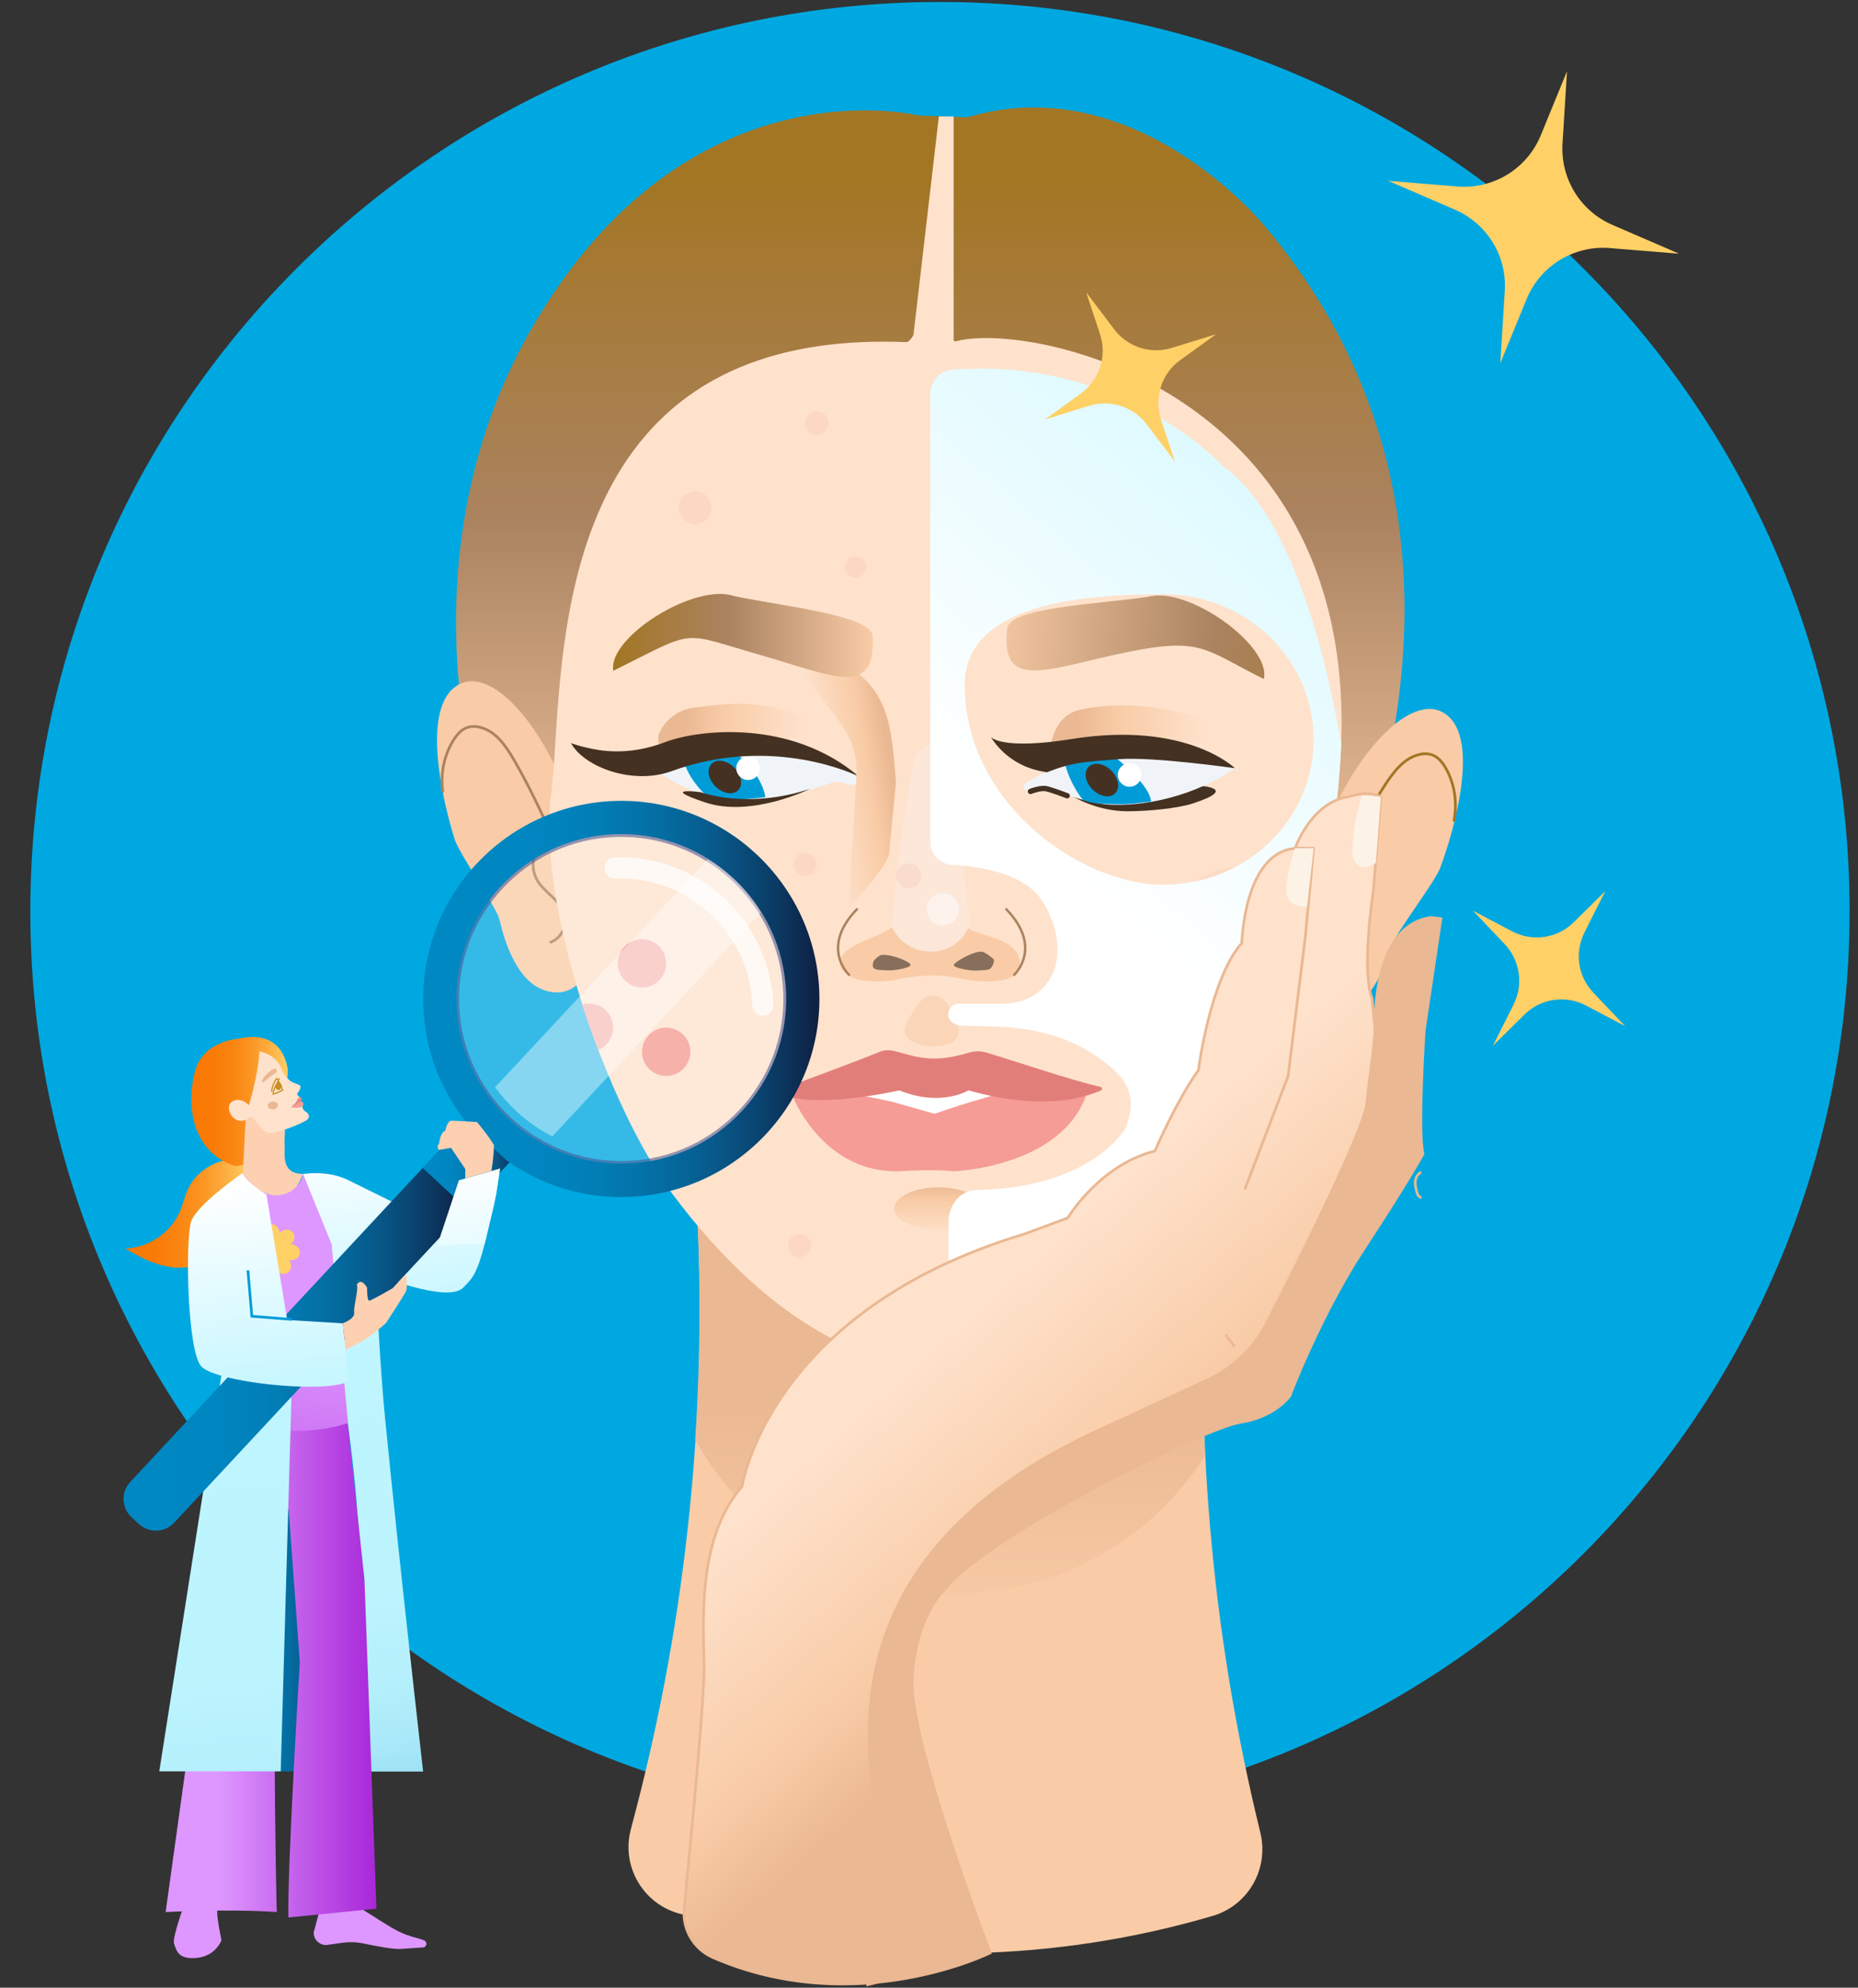 <svg width="216" height="231" viewBox="0 0 216 231" fill="none" xmlns="http://www.w3.org/2000/svg">
<rect x="0" y="0" width="216" height="231" fill="#333333" stroke="none"/>
<g clip-path="url(#clip0_476_5212)">
<path d="M109.275 211.54C167.683 211.54 215.023 164.241 215.023 105.885C215.023 47.529 167.683 0.23 109.275 0.23C50.868 0.23 3.527 47.529 3.527 105.885C3.506 164.241 50.868 211.54 109.275 211.54Z" fill="#00A8E1"/>
<path d="M106.769 13.421C106.769 13.421 80.016 6.76 61.89 38.017C43.764 69.273 57.533 107.104 66.748 114.113H151.909C151.909 114.113 180.513 65.878 146.985 26.219C146.985 26.219 131.996 7.783 112.433 13.638L106.769 13.421Z" fill="url(#paint0_linear_476_5212)"/>
<path d="M68.165 112.959C68.165 112.959 66.771 116.333 63.198 115.049C59.625 113.764 58.384 108.149 58.057 106.843C57.752 105.515 53.438 99.268 52.872 97.592C52.327 95.916 48.471 83.052 52.937 79.808C57.382 76.565 64.614 86.338 66.749 95.284C68.862 104.187 69.647 109.999 68.165 112.959Z" fill="#F9CCA7"/>
<path d="M64.026 109.498C65.246 109.019 65.987 107.561 65.638 106.298C65.18 104.601 63.263 103.752 62.414 102.228C61.934 101.357 61.847 100.269 62.174 99.333C62.501 98.397 63.263 97.614 64.178 97.222C62.871 94.196 61.455 91.279 59.821 88.428C58.884 86.796 57.73 85.054 55.922 84.554C55.42 84.401 54.854 84.379 54.353 84.532C53.612 84.771 53.089 85.424 52.675 86.077C51.608 87.84 51.194 89.952 51.477 91.976" stroke="#AB8360" stroke-width="0.318" stroke-miterlimit="10" stroke-linecap="round" stroke-linejoin="round"/>
<path d="M151.388 115.484C151.388 115.484 152.39 118.967 156.029 117.856C159.667 116.746 161.41 111.152 161.802 109.868C162.172 108.562 166.791 102.533 167.423 100.879C168.054 99.246 172.52 86.578 168.229 83.117C163.937 79.678 156.247 89.081 153.676 97.897C151.105 106.712 150.038 112.458 151.388 115.484Z" fill="#F9CCA7"/>
<path d="M155.681 112.241C154.483 111.697 153.808 110.195 154.222 108.954C154.766 107.3 156.727 106.538 157.642 105.036C158.165 104.187 158.296 103.121 158.013 102.163C157.729 101.205 157.01 100.378 156.117 99.964C157.577 97.004 159.124 94.174 160.91 91.388C161.934 89.799 163.154 88.123 164.984 87.688C165.507 87.558 166.051 87.558 166.553 87.753C167.271 88.036 167.773 88.711 168.143 89.386C169.123 91.192 169.428 93.326 169.036 95.35" stroke="#A37624" stroke-width="0.318" stroke-miterlimit="10" stroke-linecap="round" stroke-linejoin="round"/>
<path d="M140.952 222.662C122.696 228.017 103.328 228.431 84.876 223.86L79.19 222.445C74.832 221.378 72.196 216.96 73.329 212.628L74.005 210.038C79.8 187.64 82.174 164.502 81.085 141.386L80.976 138.905H140.603L140.386 142.017C138.752 165.699 140.8 189.49 146.42 212.563L146.529 213.02C147.531 217.221 145.091 221.465 140.952 222.662Z" fill="#F9CCA7"/>
<path d="M140.101 169.138C139.665 160.127 139.753 151.072 140.363 142.039L140.58 138.926H80.953L81.062 141.408C81.476 150.049 81.389 158.69 80.822 167.31C86.661 177.954 97.989 185.18 110.995 185.18C123.261 185.18 134.001 178.781 140.101 169.138Z" fill="url(#paint1_linear_476_5212)"/>
<path d="M97.619 110.216C103.654 108.78 103.175 108.693 107.837 111.24C109.601 112.197 110.386 112.175 112.128 111.174C117.226 108.257 118.577 107.866 120.298 110.804C121.932 113.569 116.442 112.698 111.889 113.09C110.56 113.199 110.603 115.005 109.274 115.179C106.508 115.528 109.579 112.415 99.95 113.068C98.687 112.828 97.793 111.305 97.619 110.216Z" fill="#EAB892"/>
<path d="M64.004 92.847C65.856 79.808 61.891 38.017 105.332 39.758C106.443 39.801 107.641 34.556 108.905 34.556C109.624 34.556 110.386 39.889 111.105 39.671C119.798 37.277 158.511 45.265 155.831 88.189C154.938 102.315 150.298 124.408 141.605 139.514C128.708 161.912 101.519 170.14 78.122 138.687C70.758 128.783 62.632 106.037 64.004 92.847Z" fill="#FEE2CC"/>
<path d="M109.1 142.91C111.94 142.91 114.242 141.809 114.242 140.45C114.242 139.092 111.94 137.991 109.1 137.991C106.261 137.991 103.959 139.092 103.959 140.45C103.959 141.809 106.261 142.91 109.1 142.91Z" fill="url(#paint2_linear_476_5212)"/>
<path d="M103.96 113.895C103.96 113.895 99.167 114.766 97.838 112.567C96.531 110.369 101.389 109.128 102.936 108.257C104.483 107.387 105.419 105.82 107.947 105.689C110.474 105.558 111.498 107.256 112.848 108.04C114.221 108.823 118.491 109.15 118.556 111.892C118.6 114.461 114.439 114.33 111.149 113.634C107.881 112.915 103.96 113.895 103.96 113.895Z" fill="#F9CCA7"/>
<path d="M108.36 86.556C107.401 86.382 106.551 87.557 106.225 88.863C105.005 93.826 104.068 102.816 103.676 107.735C103.676 107.735 104.918 110.586 108.164 110.586C111.845 110.586 112.76 107.343 112.76 107.343C112.041 103.316 111.41 87.122 108.36 86.556Z" fill="#FCE7D9"/>
<path opacity="0.51" d="M109.602 107.539C110.637 107.539 111.476 106.701 111.476 105.667C111.476 104.633 110.637 103.795 109.602 103.795C108.567 103.795 107.729 104.633 107.729 105.667C107.729 106.701 108.567 107.539 109.602 107.539Z" fill="white"/>
<path d="M116.985 124.865H99.447V130.002H116.985V124.865Z" fill="white"/>
<path d="M92.24 127.608C92.24 127.608 95.857 136.598 104.876 136.097C104.876 136.097 108.34 135.857 110.889 136.119C110.889 136.119 123.328 135.683 126.313 127.194L119.516 126.541C117.185 126.454 108.645 129.436 108.645 129.436L103.721 128.043C101.978 127.673 100.301 127.26 98.514 127.216L92.24 127.608Z" fill="#F49C95"/>
<path d="M91.106 126.476C93.437 125.605 99.754 123.276 102.282 122.231C102.717 122.057 103.175 122.014 103.632 122.079C105.027 122.34 106.661 123.08 108.905 123.015C110.299 122.972 111.737 122.601 112.63 122.34C113.283 122.144 113.981 122.123 114.634 122.319C117.597 123.167 124.59 125.583 127.923 126.302C128.141 126.345 128.185 126.65 127.967 126.737C125.788 127.651 121.061 129.088 112.586 126.715C112.586 126.715 109.384 128.696 104.547 126.715C104.547 126.715 95.288 128.848 91.106 127.26C90.757 127.107 90.735 126.607 91.106 126.476Z" fill="#E27E79"/>
<path d="M102.5 110.978C102.151 111.044 101.868 111.37 101.672 111.544C101.476 111.718 101.367 112.371 101.585 112.524C101.803 112.698 102.195 112.72 102.565 112.741C102.936 112.763 103.306 112.785 103.676 112.763C104.352 112.72 106.225 112.415 105.789 112.001C105.267 111.501 103.284 110.848 102.5 110.978Z" fill="#876F5C"/>
<path d="M114.198 110.608C114.546 110.673 115.265 111.261 115.483 111.435C115.701 111.609 115.374 112.371 115.156 112.545C114.938 112.719 114.546 112.741 114.176 112.763C113.806 112.785 113.435 112.807 113.065 112.785C112.39 112.741 110.516 112.436 110.952 112.023C111.453 111.501 113.413 110.456 114.198 110.608Z" fill="#876F5C"/>
<path d="M96.661 84.989C89.668 80.614 83.851 81.876 80.649 82.246C78.775 82.464 77.207 83.727 76.531 85.468L76.64 88.602" fill="url(#paint3_linear_476_5212)"/>
<path d="M139.493 91.323C139.493 91.323 131.868 94.958 124.592 92.477C124.592 92.477 127.402 94.283 131.084 94.283C133.371 94.283 136.901 93.957 138.687 93.369C144.134 91.584 139.493 91.323 139.493 91.323Z" fill="#443122"/>
<path d="M119.646 90.735C119.646 90.735 118.426 91.388 119.275 91.846C120.125 92.303 120.583 91.541 121.694 91.693C122.805 91.846 125.855 93.217 128.534 93.478C131.214 93.739 137.597 93.326 143.567 89.299C143.567 89.277 127.75 85.882 119.646 90.735Z" fill="#F0F4F8"/>
<path d="M121.996 88.58C121.996 88.58 121.691 83.422 125.46 82.507C128.379 81.789 136.571 81.114 143.564 85.555" fill="url(#paint4_linear_476_5212)"/>
<path d="M130.625 88.842C130.32 88.559 130.036 88.319 129.731 88.08C127.596 88.254 125.592 88.559 123.871 88.907C124.045 89.887 124.939 91.802 125.854 92.912C126.943 93.456 128.185 93.391 129.601 93.456C131.518 93.522 132.607 93.26 133.827 93.151C133.653 91.802 132.237 90.322 130.625 88.842Z" fill="#009CD8"/>
<path d="M99.143 89.974C99.143 89.974 100.342 90.626 99.514 91.084C98.686 91.519 98.207 90.757 97.096 90.909C95.984 91.04 92.934 92.411 90.255 92.629C87.575 92.868 82.564 93.87 76.639 89.799C76.617 89.778 91.061 85.054 99.143 89.974Z" fill="#F0F4F8"/>
<path d="M86.205 88.08C85.9 87.797 85.617 87.558 85.311 87.318C83.177 87.492 81.172 87.797 79.451 88.145C79.669 89.473 80.649 91.105 82.174 92.52C82.283 92.629 82.392 92.716 82.523 92.803C85.203 93.13 87.403 92.803 88.972 92.651C88.797 91.323 87.817 89.582 86.205 88.08Z" fill="#009CD8"/>
<path d="M99.842 90.235C99.842 90.235 90.016 85.272 78.056 89.625C73.546 91.258 67.904 89.146 66.379 86.36C66.379 86.36 67.664 86.861 69.647 87.166C72.239 87.557 74.875 87.187 77.315 86.251C81.106 84.793 91.89 83.487 99.842 90.235Z" fill="#443122"/>
<path d="M121.694 89.756L121.04 89.625C118.622 89.168 116.487 87.731 115.18 85.642C115.18 85.642 116.334 87.209 124.613 85.881C137.924 83.748 143.566 89.277 143.566 89.277C143.566 89.277 134.003 87.906 129.994 88.232C126.007 88.537 124.613 88.602 121.694 89.756Z" fill="#443122"/>
<path d="M119.797 91.976C119.797 91.976 120.973 91.497 121.692 91.671C122.411 91.845 124.067 92.477 124.067 92.477" stroke="#443122" stroke-width="0.618" stroke-miterlimit="10" stroke-linecap="round"/>
<path d="M146.922 78.916C139.689 75.303 139.71 73.888 129.711 76.065C121.28 77.937 116.247 80.113 117.097 73.017C117.38 70.601 127.532 70.21 133.48 69.361C138.12 68.055 147.858 75.085 146.922 78.916Z" fill="url(#paint5_linear_476_5212)"/>
<g opacity="0.37">
<path opacity="0.37" d="M105.637 103.251C106.444 103.251 107.097 102.598 107.097 101.793C107.097 100.987 106.444 100.334 105.637 100.334C104.831 100.334 104.178 100.987 104.178 101.793C104.178 102.598 104.831 103.251 105.637 103.251Z" fill="#F49C95"/>
<path opacity="0.37" d="M93.612 101.793C94.358 101.793 94.963 101.189 94.963 100.443C94.963 99.698 94.358 99.094 93.612 99.094C92.867 99.094 92.262 99.698 92.262 100.443C92.262 101.189 92.867 101.793 93.612 101.793Z" fill="#F49C95"/>
<path opacity="0.37" d="M92.958 146.109C93.704 146.109 94.309 145.505 94.309 144.76C94.309 144.015 93.704 143.41 92.958 143.41C92.212 143.41 91.607 144.015 91.607 144.76C91.607 145.505 92.212 146.109 92.958 146.109Z" fill="#F49C95"/>
<path opacity="0.37" d="M99.449 67.14C100.147 67.14 100.713 66.575 100.713 65.878C100.713 65.181 100.147 64.615 99.449 64.615C98.751 64.615 98.186 65.181 98.186 65.878C98.186 66.575 98.751 67.14 99.449 67.14Z" fill="#F49C95"/>
<path opacity="0.37" d="M80.802 60.915C81.861 60.915 82.719 60.057 82.719 59C82.719 57.942 81.861 57.084 80.802 57.084C79.743 57.084 78.885 57.942 78.885 59C78.885 60.057 79.743 60.915 80.802 60.915Z" fill="#F49C95"/>
<path opacity="0.37" d="M94.964 50.532C95.722 50.532 96.337 49.919 96.337 49.161C96.337 48.404 95.722 47.79 94.964 47.79C94.206 47.79 93.592 48.404 93.592 49.161C93.592 49.919 94.206 50.532 94.964 50.532Z" fill="#F49C95"/>
</g>
<path d="M74.635 114.766C76.187 114.766 77.445 113.508 77.445 111.958C77.445 110.407 76.187 109.15 74.635 109.15C73.082 109.15 71.824 110.407 71.824 111.958C71.824 113.508 73.082 114.766 74.635 114.766Z" fill="#F49C95"/>
<path d="M77.447 125.039C78.999 125.039 80.257 123.782 80.257 122.232C80.257 120.681 78.999 119.424 77.447 119.424C75.895 119.424 74.637 120.681 74.637 122.232C74.637 123.782 75.895 125.039 77.447 125.039Z" fill="#F49C95"/>
<path opacity="0.56" d="M111.213 118.792C112.324 121.426 109.252 121.731 107.858 121.557C106.463 121.383 104.089 120.708 105.701 118.313C106.616 116.964 107.204 115.527 108.598 115.701C109.993 115.876 110.581 117.29 111.213 118.792Z" fill="#F9CCA7"/>
<path opacity="0.1" d="M143.913 116.442C148.245 116.442 151.756 112.933 151.756 108.606C151.756 104.278 148.245 100.77 143.913 100.77C139.582 100.77 136.07 104.278 136.07 108.606C136.07 112.933 139.582 116.442 143.913 116.442Z" fill="#F49C95"/>
<path d="M142.15 54.146C142.15 54.146 130.517 41.456 110.757 42.958C109.275 43.067 108.143 44.307 108.143 45.788V97.831C108.143 99.246 109.254 100.421 110.67 100.509C113.829 100.683 119.057 101.466 121.127 104.644C123.545 108.388 123.785 113.198 120.364 115.549C119.297 116.289 117.99 116.638 116.683 116.638H111.498C110.8 116.638 110.234 117.203 110.234 117.9C110.234 118.64 110.866 119.097 111.607 119.162C115.55 119.467 122.935 118.488 129.471 124.321C132.02 126.585 131.649 128.936 130.887 131.025C130.865 131.112 127.053 138.056 113.48 138.295C111.628 138.339 110.278 140.08 110.278 141.93V159.409C123.044 159.953 134.503 151.921 141.605 139.558C150.298 124.452 154.96 102.38 155.832 88.232C155.875 87.644 155.897 87.057 155.919 86.469C154.328 77.131 150.385 59.979 142.15 54.146ZM135.244 102.816C125.593 102.816 112.151 93.326 112.151 79.591C112.151 70.253 125.593 69.056 135.244 69.056C144.895 69.056 152.716 76.609 152.716 85.947C152.716 95.285 144.895 102.816 135.244 102.816Z" fill="url(#paint6_linear_476_5212)"/>
<path d="M82.892 227.495C80.648 226.515 79.297 224.208 79.537 221.792C80.278 214.282 81.846 198.044 81.846 194.061C81.846 188.859 80.888 178.912 86.269 172.752C86.269 172.752 89.275 152.378 119.144 143.389L124.133 141.538C124.133 141.538 127.836 135.357 134.263 133.768C134.263 133.768 136.725 127.978 139.317 124.386C139.317 124.386 140.668 113.764 144.371 109.585C144.371 109.585 144.611 99.094 150.559 98.593C150.559 98.593 152.389 93.239 156.789 92.585C156.789 92.585 158.99 91.802 160.536 92.585L159.643 103.665C159.643 103.665 158.227 112.698 159.513 116.05L159.905 120.294C159.905 120.294 159.011 107.648 166.353 106.625L167.508 106.755L165.569 119.772C165.569 119.772 164.785 131.635 165.438 134.094C165.438 134.094 163.761 137.185 158.598 145.065C153.434 152.922 149.949 162.217 149.949 162.217C149.949 162.217 148.271 164.676 144.132 165.308C139.993 165.961 114.329 178.585 109.667 184.897C109.667 184.897 106.443 187.858 106.05 195.084C105.658 202.311 115.113 226.95 115.113 226.95C115.113 226.95 99.515 234.721 82.892 227.495Z" fill="url(#paint7_linear_476_5212)" stroke="#EAB892" stroke-width="0.309" stroke-miterlimit="10"/>
<path d="M98.665 105.471C98.665 105.471 103.153 100.857 103.371 99.115L104.155 90.888C103.654 84.423 103.371 80.157 98.012 77.088C96.117 76.021 94.417 75.564 93.589 75.695C90.387 76.195 97.031 82.225 98.665 85.62C99.406 87.144 99.689 88.842 99.537 90.539L98.665 105.471Z" fill="url(#paint8_linear_476_5212)"/>
<path d="M69.559 122.014C70.583 121.579 71.281 120.577 71.281 119.424C71.281 117.856 70.017 116.616 68.47 116.616C68.187 116.616 67.925 116.659 67.664 116.725C68.231 118.509 68.884 120.294 69.559 122.014Z" fill="#F49C95"/>
<path d="M81.455 92.063C81.455 92.063 86.88 94.109 94.178 91.671C94.178 91.671 87.359 95.067 81.934 93.239C76.51 91.41 81.455 92.063 81.455 92.063Z" fill="#443122"/>
<path d="M85.808 91.839C86.412 91.236 86.212 90.057 85.361 89.207C84.51 88.357 83.331 88.157 82.727 88.761C82.123 89.364 82.323 90.543 83.173 91.393C84.024 92.243 85.203 92.443 85.808 91.839Z" fill="#443122"/>
<path d="M129.643 92.192C130.247 91.588 130.047 90.41 129.197 89.56C128.346 88.71 127.167 88.51 126.562 89.114C125.958 89.717 126.158 90.896 127.009 91.746C127.86 92.596 129.039 92.796 129.643 92.192Z" fill="#443122"/>
<path d="M109.71 184.876C114.351 178.563 140.036 165.917 144.175 165.286C148.315 164.633 149.992 162.195 149.992 162.195C149.992 162.195 153.478 152.901 158.641 145.043C163.804 137.185 165.482 134.072 165.482 134.072C164.828 131.613 165.613 119.75 165.613 119.75L167.551 106.734L166.397 106.603C159.033 107.626 159.948 120.272 159.948 120.272L159.752 118.052C159.73 121.753 158.946 125.496 158.772 128.043C158.576 130.96 151.016 146.088 147.095 153.728C145.635 156.579 143.26 158.865 140.341 160.214L128.076 165.873C94.177 181.197 101.65 205.423 101.475 210.843C101.323 215.61 101.475 221.835 100.713 230.847C105.114 229.78 115.135 226.929 115.135 226.929C115.135 226.929 105.68 202.289 106.072 195.062C106.486 187.836 109.71 184.876 109.71 184.876Z" fill="#EAB892"/>
<path d="M150.58 98.571H152.715L151.757 108.78L149.753 125.039L144.764 138.099" stroke="#EAB892" stroke-width="0.318" stroke-miterlimit="10" stroke-linecap="round" stroke-linejoin="round"/>
<path d="M158.336 92.477C157.77 94.174 157.421 95.938 157.29 97.744L157.203 99.072C157.203 99.072 157.334 101.88 159.948 100.291L160.536 92.585L158.336 92.477Z" fill="#FCF3E6"/>
<path d="M131.32 91.432C132.078 91.432 132.692 90.818 132.692 90.061C132.692 89.303 132.078 88.689 131.32 88.689C130.562 88.689 129.947 89.303 129.947 90.061C129.947 90.818 130.562 91.432 131.32 91.432Z" fill="white"/>
<path d="M86.968 90.648C87.726 90.648 88.341 90.034 88.341 89.277C88.341 88.52 87.726 87.906 86.968 87.906C86.21 87.906 85.596 88.52 85.596 89.277C85.596 90.034 86.21 90.648 86.968 90.648Z" fill="white"/>
<path d="M71.302 77.958C81.279 72.996 78.818 73.409 88.665 76.195C96.965 78.611 101.845 81.093 101.453 73.953C101.322 71.516 91.214 70.492 85.332 69.273C80.778 67.684 70.605 74.084 71.302 77.958Z" fill="url(#paint9_linear_476_5212)"/>
<path d="M117.901 113.285C117.901 113.285 121.322 110.151 116.986 105.667" stroke="#AB8360" stroke-width="0.285" stroke-miterlimit="10" stroke-linecap="round" stroke-linejoin="round"/>
<path d="M98.707 113.285C98.707 113.285 95.287 110.151 99.622 105.667" stroke="#AB8360" stroke-width="0.285" stroke-miterlimit="10" stroke-linecap="round" stroke-linejoin="round"/>
<path d="M187.442 26.132L195.198 29.484L187.159 28.831C182.976 28.483 179.055 30.899 177.465 34.773L174.415 42.218L174.937 33.794C175.199 29.745 172.868 25.98 169.142 24.369L161.387 21.017L169.426 21.67C173.608 22.018 177.53 19.602 179.12 15.728L182.17 8.284L181.647 16.707C181.408 20.756 183.717 24.521 187.442 26.132Z" fill="#FFD066"/>
<path d="M136.229 40.433L141.371 38.844L137.21 41.848C135.031 43.415 134.138 46.201 134.966 48.748L136.578 53.623L133.332 49.336C131.785 47.268 129.084 46.397 126.622 47.159L121.48 48.748L125.642 45.744C127.82 44.177 128.713 41.391 127.885 38.844L126.273 33.968L129.519 38.256C131.066 40.324 133.746 41.195 136.229 40.433Z" fill="#FFD066"/>
<path d="M185.227 115.353L188.93 119.249L184.377 116.855C182.002 115.614 179.105 116.028 177.21 117.922L173.55 121.535L175.968 116.725C177.122 114.417 176.708 111.631 174.944 109.737L171.24 105.841L175.793 108.236C178.168 109.476 181.066 109.063 182.961 107.169L186.621 103.556L184.203 108.366C183.026 110.695 183.44 113.481 185.227 115.353Z" fill="#FFD066"/>
<path d="M151.954 105.341C151.954 105.341 149.209 105.776 149.558 102.838C149.928 99.899 150.582 98.571 150.582 98.571H152.717L151.954 105.341Z" fill="#FCF3E6"/>
<path d="M106.162 39.192L109.147 13.53H110.868V40.585L106.162 39.192Z" fill="#FEE2CC"/>
<path d="M36.992 219.942C36.992 219.942 37.166 221.465 37.101 222.205L36.469 224.578C36.447 225.405 37.145 226.08 37.972 226.036L39.803 225.775C40.63 225.666 41.458 225.688 42.264 225.862C43.615 226.145 45.706 226.559 46.621 226.493L49.148 226.319C49.606 226.319 49.737 225.71 49.323 225.514C48.669 225.209 47.711 225.122 46.447 224.513C45.075 223.838 43.375 222.641 42.373 222.053C40.892 221.161 40.587 219.245 40.042 218.57C39.018 217.286 36.992 219.724 36.992 219.942Z" fill="#DE97FF"/>
<path d="M21.632 220.747C21.632 220.747 19.954 225.231 20.237 225.906C20.52 226.581 20.629 227.756 22.873 227.538C25.117 227.321 25.749 225.471 25.749 225.471C25.749 225.471 25.204 222.946 25.248 222.097C25.292 221.248 25.292 220.747 25.292 220.747H21.632Z" fill="#DE97FF"/>
<path d="M21.609 205.859H41.434L37.796 168.921H32.568L21.609 205.859Z" fill="url(#paint10_linear_476_5212)"/>
<path d="M28.711 136.184C29.866 139.71 28.014 143.737 24.986 145.892C24.223 146.436 23.374 146.893 22.437 147.133C19.735 147.829 16.947 146.545 14.572 145.087C17.274 145.021 19.866 143.258 20.934 140.755C21.282 139.906 21.478 138.992 21.87 138.165C22.938 135.879 25.596 134.421 28.101 134.769C28.515 135.248 28.515 135.575 28.711 136.184Z" fill="url(#paint11_linear_476_5212)"/>
<path d="M33.458 124.474C33.458 124.474 33.24 119.402 27.642 120.73C27.642 120.73 23.655 120.948 22.674 124.474C21.694 128 22.043 133.812 27.337 135.509C27.315 135.509 32.935 135.705 33.458 124.474Z" fill="url(#paint12_linear_476_5212)"/>
<path d="M54.223 140.45L49.147 135.705L55.399 129.001L60.497 133.724L54.223 140.45Z" fill="url(#paint13_linear_476_5212)"/>
<path d="M33.2 130.242C33.2 130.242 33.026 132.484 33.091 133.246C33.156 134.007 32.612 136.424 35.226 136.424C35.226 136.424 33.941 140.08 31.74 139.558C29.54 139.057 28.211 136.859 28.211 136.859L28.625 128.653L33.2 130.242Z" fill="#FCD0B1"/>
<path d="M40.521 137.164L51.37 142.518L57.666 138.513C57.666 138.513 56.686 143.476 56.054 145.631C55.313 148.177 54.834 148.656 53.832 149.658C51.98 151.508 43.593 148.069 43.593 148.069C43.767 149.396 44.115 158.212 44.769 164.851C46.447 181.894 49.191 205.881 49.191 205.881H42.961C42.961 205.881 42.351 187.444 41.523 175.473C40.499 160.584 35.205 136.445 35.205 136.445C35.205 136.445 38.037 135.923 40.521 137.164Z" fill="url(#paint14_linear_476_5212)"/>
<path opacity="0.21" d="M85.991 129.854C93.597 122.255 93.597 109.934 85.991 102.335C78.385 94.736 66.053 94.736 58.448 102.335C50.842 109.934 50.842 122.255 58.448 129.854C66.053 137.454 78.385 137.454 85.991 129.854Z" fill="white"/>
<path opacity="0.76" d="M70.278 100.901C70.256 100.226 70.779 99.66 71.454 99.638C81.28 99.29 89.537 106.995 89.907 116.79C89.929 117.465 89.406 118.031 88.731 118.053C88.055 118.074 87.489 117.552 87.467 116.877C87.162 108.432 80.038 101.793 71.563 102.098C70.866 102.12 70.3 101.575 70.278 100.901Z" fill="white"/>
<path opacity="0.58" d="M52.132 116.812C51.74 105.754 60.432 96.438 71.499 96.025C82.567 95.633 91.891 104.318 92.305 115.375C92.697 126.433 84.004 135.749 72.937 136.162C61.87 136.554 52.546 127.869 52.132 116.812ZM91.063 115.419C90.693 105.036 81.935 96.895 71.543 97.266C61.151 97.635 53.003 106.386 53.374 116.768C53.744 127.151 62.502 135.292 72.894 134.922C83.285 134.552 91.433 125.801 91.063 115.419Z" fill="#485793"/>
<path d="M95.244 115.266C94.786 102.577 84.089 92.629 71.41 93.086C58.709 93.543 48.753 104.231 49.211 116.899C49.385 122.014 51.215 126.781 54.461 130.721L58.709 134.682C58.731 134.704 58.731 134.704 58.753 134.747L58.818 134.813C63.001 137.795 67.903 139.297 73.044 139.101C85.745 138.644 95.701 127.956 95.244 115.266ZM72.913 135.226C62.347 135.596 53.459 127.325 53.066 116.768C52.696 106.212 60.975 97.331 71.541 96.939C82.107 96.569 90.996 104.84 91.388 115.397C91.758 125.954 83.458 134.856 72.913 135.226Z" fill="url(#paint15_linear_476_5212)"/>
<path d="M28.189 136.337C28.189 136.337 30.673 140.168 33.723 138.491C33.723 138.491 35.052 137.73 35.226 136.424L38.559 144.608L40.455 165.395C40.455 165.395 34.769 167.615 31.719 166.331L28.189 136.337Z" fill="url(#paint16_linear_476_5212)"/>
<path d="M30.171 122.188C30.171 122.188 32.241 122.493 32.851 124.496C32.851 124.496 33.33 125.584 34.245 125.867L34.768 126.084C34.899 126.15 34.986 126.302 34.921 126.433C34.855 126.629 34.746 126.89 34.55 127.064C34.55 127.064 34.616 127.434 34.877 127.499C35.117 127.543 34.964 128.022 34.964 128.022C34.964 128.022 35.356 128.109 35.247 128.414C35.247 128.414 35.095 128.588 35.16 128.718C35.226 128.849 35.313 129.067 35.487 129.154C35.661 129.241 36.184 129.654 35.748 130.09C35.334 130.525 31.892 131.853 31.239 131.657C30.084 131.308 29.823 130.046 29.104 129.763C29.104 129.763 28.581 130.46 27.622 130.198C26.86 129.981 26.076 128.501 27.056 127.978C28.036 127.456 28.93 128.435 28.93 128.435C28.93 128.435 29.953 125.301 30.171 122.188Z" fill="#FEE2CC"/>
<path d="M31.737 128.93C32.062 128.915 32.315 128.697 32.303 128.445C32.29 128.193 32.017 128.001 31.693 128.017C31.369 128.033 31.115 128.25 31.128 128.502C31.14 128.754 31.413 128.946 31.737 128.93Z" fill="#EAB892"/>
<path d="M34.944 127.499C34.944 127.499 34.682 127.478 34.53 127.891C34.443 128.131 34.225 128.283 33.789 128.74C33.789 128.74 34.748 128.392 34.965 128.043C34.965 128.022 35.183 127.695 34.944 127.499Z" fill="#E28883"/>
<path d="M21.609 205.271L19.256 222.205C19.256 222.205 26.576 221.814 32.175 222.205C32.175 222.205 31.238 185.115 33.09 175.538C33.133 175.342 33.569 175.277 33.569 175.494L34.854 193.191C34.854 193.191 33.395 217.025 33.526 222.837L43.765 221.814L42.37 183.57L40.432 165.395C40.432 165.395 34.68 167.463 28.362 165.308L21.609 205.271Z" fill="url(#paint17_linear_476_5212)"/>
<path d="M35.225 128.479C35.204 128.544 35.138 128.588 35.073 128.609C34.942 128.675 34.703 128.74 34.55 128.74C34.332 128.74 33.897 128.675 33.897 128.675L34.942 128.022C34.964 128.022 35.4 128.043 35.225 128.479Z" fill="#F49C95"/>
<path d="M32.459 125.301C32.372 125.627 32.198 125.91 32.045 126.215C31.893 126.52 31.762 126.825 31.74 127.151C32.154 127.042 32.568 126.89 32.917 126.629" stroke="#C69024" stroke-width="0.143" stroke-miterlimit="10"/>
<path d="M33.983 143.149C33.612 142.779 32.981 142.823 32.567 143.236C32.545 143.258 32.523 143.28 32.501 143.302C32.501 143.28 32.501 143.236 32.501 143.215C32.436 142.627 31.957 142.213 31.456 142.257C30.933 142.322 30.584 142.823 30.65 143.411C30.65 143.432 30.65 143.476 30.671 143.498C30.65 143.476 30.628 143.454 30.584 143.432C30.083 143.128 29.473 143.215 29.19 143.672C28.907 144.107 29.081 144.717 29.582 145.021C29.604 145.043 29.626 145.043 29.669 145.065C29.648 145.065 29.604 145.087 29.582 145.087C29.038 145.282 28.711 145.827 28.885 146.327C29.059 146.806 29.648 147.067 30.192 146.871C30.214 146.871 30.258 146.85 30.279 146.828C30.258 146.85 30.258 146.893 30.236 146.915C30.04 147.459 30.279 148.047 30.78 148.221C31.26 148.395 31.826 148.09 32.022 147.524C32.022 147.503 32.044 147.459 32.044 147.437C32.066 147.459 32.066 147.503 32.087 147.524C32.392 148.025 33.002 148.199 33.438 147.916C33.874 147.633 33.983 147.024 33.678 146.523C33.656 146.501 33.634 146.48 33.612 146.436C33.634 146.436 33.678 146.458 33.7 146.458C34.288 146.523 34.811 146.153 34.854 145.653C34.92 145.13 34.484 144.673 33.896 144.608C33.874 144.608 33.83 144.608 33.809 144.608C33.83 144.586 33.852 144.564 33.874 144.542C34.31 144.151 34.353 143.519 33.983 143.149Z" fill="#FFD066"/>
<path d="M32.349 125.562C32.283 125.475 32.218 125.41 32.153 125.344C31.826 125.801 31.63 126.324 31.564 126.868" stroke="#C69024" stroke-width="0.143" stroke-miterlimit="10"/>
<path d="M25.901 158.8L18.516 205.859H32.633L33.918 161.085L25.901 158.8Z" fill="url(#paint18_linear_476_5212)"/>
<path d="M32.262 125.714C32.175 125.845 32.087 125.997 32.022 126.128C32 126.15 32 126.171 31.979 126.193C31.979 126.237 31.979 126.258 32 126.302C32.066 126.563 32.283 126.737 32.458 126.672C32.632 126.629 32.719 126.367 32.654 126.106C32.589 125.888 32.436 125.736 32.262 125.714Z" fill="#C69024"/>
<path d="M32.328 125.649C32.59 125.867 32.807 126.302 32.807 126.716" stroke="#C69024" stroke-width="0.143" stroke-miterlimit="10"/>
<path d="M31.803 124.865C31.934 124.778 32.087 124.713 32.152 124.561C32.217 124.408 32.152 124.213 31.999 124.191C31.934 124.191 31.869 124.212 31.803 124.234C31.52 124.387 31.259 124.583 31.019 124.822C30.823 125.018 30.518 125.366 30.453 125.649C30.387 125.976 30.779 125.649 30.888 125.562C31.193 125.301 31.477 125.061 31.803 124.865Z" fill="#EAB892"/>
<path d="M16.141 177.105L15.291 176.322C14.115 175.233 14.049 173.383 15.139 172.229L49.146 135.727L54.244 140.472L20.236 176.975C19.147 178.128 17.317 178.194 16.141 177.105Z" fill="url(#paint19_linear_476_5212)"/>
<path d="M28.187 136.336C28.187 136.336 22.959 139.928 22.24 141.909C21.521 143.889 21.739 157.036 23.416 158.821C25.094 160.606 37.381 161.999 40.518 160.563L39.864 153.793L33.394 153.401L30.976 138.818C30.976 138.796 28.884 137.621 28.187 136.336Z" fill="url(#paint20_linear_476_5212)"/>
<path d="M39.865 153.772C39.865 153.772 41.26 153.293 41.172 152.553C41.085 151.834 41.717 149.745 41.477 149.309C41.477 149.309 41.913 148.352 42.676 149.658C42.676 149.658 42.654 151.203 42.937 151.16C43.22 151.116 45.66 149.701 45.66 149.701L47.207 148.047C47.207 148.047 47.425 149.571 47.207 150.049C46.989 150.528 44.876 153.75 44.876 153.75C44.876 153.75 43.329 155.186 42 155.926C40.976 156.471 40.17 156.862 40.17 156.862L39.865 153.772Z" fill="#FCD0B1"/>
<path d="M50.824 144.76L53.351 137.164L58.144 135.792L57.687 138.796L57.382 140.276L56.358 144.477" fill="url(#paint21_linear_476_5212)"/>
<path d="M54.091 136.946V135.858L52.435 133.398L51.063 133.637C51.063 133.637 50.649 133.42 51.063 132.854C51.063 132.854 51.128 131.657 51.782 131.396C51.782 131.396 51.956 130.242 52.479 130.242C53.002 130.242 55.442 130.394 55.442 130.394C55.442 130.394 56.771 131.94 57.424 133.072C57.424 133.072 57.403 134.617 57.119 136.075L54.091 136.946Z" fill="#FCD0B1"/>
<path d="M33.918 153.336L29.278 152.966L28.82 147.633" stroke="#009CD8" stroke-width="0.307" stroke-miterlimit="10"/>
<path opacity="0.4" d="M57.559 126.346C58.278 127.347 59.105 128.283 60.042 129.154C61.328 130.351 62.722 131.308 64.203 132.07L88.451 106.059C87.579 104.644 86.512 103.317 85.248 102.119C84.311 101.249 83.309 100.487 82.264 99.856L57.559 126.346Z" fill="white"/>
<path d="M165.255 139.128C164.984 139.195 164.803 138.857 164.736 138.609C164.623 138.18 164.487 137.751 164.532 137.3C164.578 136.849 164.803 136.398 165.232 136.24" stroke="#EAB892" stroke-width="0.303" stroke-miterlimit="10"/>
<path d="M142.492 155.147C142.853 155.598 143.192 156.072 143.554 156.523" stroke="#EAB892" stroke-width="0.303" stroke-miterlimit="10"/>
</g>
<defs>
<linearGradient id="paint0_linear_476_5212" x1="108.145" y1="21.305" x2="108.145" y2="109.321" gradientUnits="userSpaceOnUse">
<stop stop-color="#A37624"/>
<stop offset="0.444" stop-color="#AB8360"/>
<stop offset="1" stop-color="#F9CCA7"/>
</linearGradient>
<linearGradient id="paint1_linear_476_5212" x1="110.703" y1="146.334" x2="110.703" y2="200.389" gradientUnits="userSpaceOnUse">
<stop offset="0.295" stop-color="#EAB892"/>
<stop offset="0.814" stop-color="#F9CCA7"/>
<stop offset="0.84" stop-color="#FEE2CC"/>
</linearGradient>
<linearGradient id="paint2_linear_476_5212" x1="109.11" y1="136.268" x2="109.11" y2="145.077" gradientUnits="userSpaceOnUse">
<stop offset="0.151" stop-color="#EAB892"/>
<stop offset="0.379" stop-color="#F9CCA7"/>
<stop offset="0.84" stop-color="#FEE2CC"/>
</linearGradient>
<linearGradient id="paint3_linear_476_5212" x1="76.523" y1="85.203" x2="96.658" y2="85.203" gradientUnits="userSpaceOnUse">
<stop offset="0.151" stop-color="#EAB892"/>
<stop offset="0.379" stop-color="#F9CCA7"/>
<stop offset="0.84" stop-color="#FEE2CC"/>
</linearGradient>
<linearGradient id="paint4_linear_476_5212" x1="121.995" y1="85.283" x2="143.559" y2="85.283" gradientUnits="userSpaceOnUse">
<stop offset="0.151" stop-color="#EAB892"/>
<stop offset="0.379" stop-color="#F9CCA7"/>
<stop offset="0.84" stop-color="#FEE2CC"/>
</linearGradient>
<linearGradient id="paint5_linear_476_5212" x1="162.741" y1="75.729" x2="114.112" y2="72.733" gradientUnits="userSpaceOnUse">
<stop stop-color="#A37624"/>
<stop offset="0.444" stop-color="#AB8360"/>
<stop offset="1" stop-color="#F9CCA7"/>
</linearGradient>
<linearGradient id="paint6_linear_476_5212" x1="120.348" y1="98.021" x2="234.325" y2="-33.636" gradientUnits="userSpaceOnUse">
<stop stop-color="white"/>
<stop offset="0.541" stop-color="#BEF5FF"/>
</linearGradient>
<linearGradient id="paint7_linear_476_5212" x1="142.399" y1="183.619" x2="108.802" y2="145.854" gradientUnits="userSpaceOnUse">
<stop offset="0.151" stop-color="#EAB892"/>
<stop offset="0.379" stop-color="#F9CCA7"/>
<stop offset="0.84" stop-color="#FEE2CC"/>
</linearGradient>
<linearGradient id="paint8_linear_476_5212" x1="105.409" y1="88.994" x2="93.364" y2="91.049" gradientUnits="userSpaceOnUse">
<stop offset="0.151" stop-color="#EAB892"/>
<stop offset="0.379" stop-color="#F9CCA7"/>
<stop offset="0.84" stop-color="#FEE2CC"/>
</linearGradient>
<linearGradient id="paint9_linear_476_5212" x1="71.278" y1="73.846" x2="101.48" y2="73.846" gradientUnits="userSpaceOnUse">
<stop stop-color="#A37624"/>
<stop offset="0.444" stop-color="#AB8360"/>
<stop offset="1" stop-color="#F9CCA7"/>
</linearGradient>
<linearGradient id="paint10_linear_476_5212" x1="21.599" y1="187.386" x2="41.443" y2="187.386" gradientUnits="userSpaceOnUse">
<stop offset="0.115" stop-color="#0088C3"/>
<stop offset="0.294" stop-color="#0085C0"/>
<stop offset="0.448" stop-color="#027DB5"/>
<stop offset="0.593" stop-color="#046EA3"/>
<stop offset="0.731" stop-color="#075A8B"/>
<stop offset="0.865" stop-color="#0A406B"/>
<stop offset="0.995" stop-color="#0F2044"/>
<stop offset="1" stop-color="#0F1F42"/>
</linearGradient>
<linearGradient id="paint11_linear_476_5212" x1="14.585" y1="141.021" x2="29.051" y2="141.021" gradientUnits="userSpaceOnUse">
<stop stop-color="#F97803"/>
<stop offset="0.229" stop-color="#F97B06"/>
<stop offset="0.424" stop-color="#FA8411"/>
<stop offset="0.606" stop-color="#FB9422"/>
<stop offset="0.781" stop-color="#FCAA3B"/>
<stop offset="0.949" stop-color="#FEC65B"/>
<stop offset="1" stop-color="#FFD066"/>
</linearGradient>
<linearGradient id="paint12_linear_476_5212" x1="22.238" y1="128.014" x2="33.465" y2="128.014" gradientUnits="userSpaceOnUse">
<stop stop-color="#F97803"/>
<stop offset="0.229" stop-color="#F97B06"/>
<stop offset="0.424" stop-color="#FA8411"/>
<stop offset="0.606" stop-color="#FB9422"/>
<stop offset="0.781" stop-color="#FCAA3B"/>
<stop offset="0.949" stop-color="#FEC65B"/>
<stop offset="1" stop-color="#FFD066"/>
</linearGradient>
<linearGradient id="paint13_linear_476_5212" x1="49.139" y1="134.721" x2="60.493" y2="134.721" gradientUnits="userSpaceOnUse">
<stop offset="0.115" stop-color="#0088C3"/>
<stop offset="0.294" stop-color="#0085C0"/>
<stop offset="0.448" stop-color="#027DB5"/>
<stop offset="0.593" stop-color="#046EA3"/>
<stop offset="0.731" stop-color="#075A8B"/>
<stop offset="0.865" stop-color="#0A406B"/>
<stop offset="0.995" stop-color="#0F2044"/>
<stop offset="1" stop-color="#0F1F42"/>
</linearGradient>
<linearGradient id="paint14_linear_476_5212" x1="42.754" y1="131.271" x2="60.042" y2="225.013" gradientUnits="userSpaceOnUse">
<stop stop-color="white"/>
<stop offset="0.27" stop-color="#BEF5FF"/>
<stop offset="0.559" stop-color="#BCF4FE"/>
<stop offset="0.663" stop-color="#B5F0FC"/>
<stop offset="0.737" stop-color="#AAE9F9"/>
<stop offset="0.797" stop-color="#99E0F3"/>
<stop offset="0.848" stop-color="#83D3EC"/>
<stop offset="0.893" stop-color="#67C3E4"/>
<stop offset="0.935" stop-color="#47B1D9"/>
<stop offset="0.971" stop-color="#239CCE"/>
<stop offset="1" stop-color="#0088C3"/>
</linearGradient>
<linearGradient id="paint15_linear_476_5212" x1="49.183" y1="116.09" x2="95.257" y2="116.09" gradientUnits="userSpaceOnUse">
<stop offset="0.115" stop-color="#0088C3"/>
<stop offset="0.294" stop-color="#0085C0"/>
<stop offset="0.448" stop-color="#027DB5"/>
<stop offset="0.593" stop-color="#046EA3"/>
<stop offset="0.731" stop-color="#075A8B"/>
<stop offset="0.865" stop-color="#0A406B"/>
<stop offset="0.995" stop-color="#0F2044"/>
<stop offset="1" stop-color="#0F1F42"/>
</linearGradient>
<linearGradient id="paint16_linear_476_5212" x1="36.241" y1="139.399" x2="26.587" y2="197.058" gradientUnits="userSpaceOnUse">
<stop offset="0.252" stop-color="#DE97FF"/>
<stop offset="1" stop-color="#A827D8"/>
</linearGradient>
<linearGradient id="paint17_linear_476_5212" x1="19.251" y1="194.067" x2="43.778" y2="194.067" gradientUnits="userSpaceOnUse">
<stop offset="0.252" stop-color="#DE97FF"/>
<stop offset="1" stop-color="#A827D8"/>
</linearGradient>
<linearGradient id="paint18_linear_476_5212" x1="21.335" y1="138.525" x2="32.276" y2="239.382" gradientUnits="userSpaceOnUse">
<stop stop-color="white"/>
<stop offset="0.27" stop-color="#BEF5FF"/>
<stop offset="0.559" stop-color="#BCF4FE"/>
<stop offset="0.663" stop-color="#B5F0FC"/>
<stop offset="0.737" stop-color="#AAE9F9"/>
<stop offset="0.797" stop-color="#99E0F3"/>
<stop offset="0.848" stop-color="#83D3EC"/>
<stop offset="0.893" stop-color="#67C3E4"/>
<stop offset="0.935" stop-color="#47B1D9"/>
<stop offset="0.971" stop-color="#239CCE"/>
<stop offset="1" stop-color="#0088C3"/>
</linearGradient>
<linearGradient id="paint19_linear_476_5212" x1="14.37" y1="156.809" x2="54.254" y2="156.809" gradientUnits="userSpaceOnUse">
<stop offset="0.115" stop-color="#0088C3"/>
<stop offset="0.294" stop-color="#0085C0"/>
<stop offset="0.448" stop-color="#027DB5"/>
<stop offset="0.593" stop-color="#046EA3"/>
<stop offset="0.731" stop-color="#075A8B"/>
<stop offset="0.865" stop-color="#0A406B"/>
<stop offset="0.995" stop-color="#0F2044"/>
<stop offset="1" stop-color="#0F1F42"/>
</linearGradient>
<linearGradient id="paint20_linear_476_5212" x1="29.266" y1="137.665" x2="40.207" y2="238.521" gradientUnits="userSpaceOnUse">
<stop stop-color="white"/>
<stop offset="0.27" stop-color="#BEF5FF"/>
<stop offset="0.559" stop-color="#BCF4FE"/>
<stop offset="0.663" stop-color="#B5F0FC"/>
<stop offset="0.737" stop-color="#AAE9F9"/>
<stop offset="0.797" stop-color="#99E0F3"/>
<stop offset="0.848" stop-color="#83D3EC"/>
<stop offset="0.893" stop-color="#67C3E4"/>
<stop offset="0.935" stop-color="#47B1D9"/>
<stop offset="0.971" stop-color="#239CCE"/>
<stop offset="1" stop-color="#0088C3"/>
</linearGradient>
<linearGradient id="paint21_linear_476_5212" x1="53.91" y1="134.992" x2="64.852" y2="235.848" gradientUnits="userSpaceOnUse">
<stop stop-color="white"/>
<stop offset="0.27" stop-color="#BEF5FF"/>
<stop offset="0.559" stop-color="#BCF4FE"/>
<stop offset="0.663" stop-color="#B5F0FC"/>
<stop offset="0.737" stop-color="#AAE9F9"/>
<stop offset="0.797" stop-color="#99E0F3"/>
<stop offset="0.848" stop-color="#83D3EC"/>
<stop offset="0.893" stop-color="#67C3E4"/>
<stop offset="0.935" stop-color="#47B1D9"/>
<stop offset="0.971" stop-color="#239CCE"/>
<stop offset="1" stop-color="#0088C3"/>
</linearGradient>
<clipPath id="clip0_476_5212">
<rect width="216" height="231" fill="white"/>
</clipPath>
</defs>
</svg>
